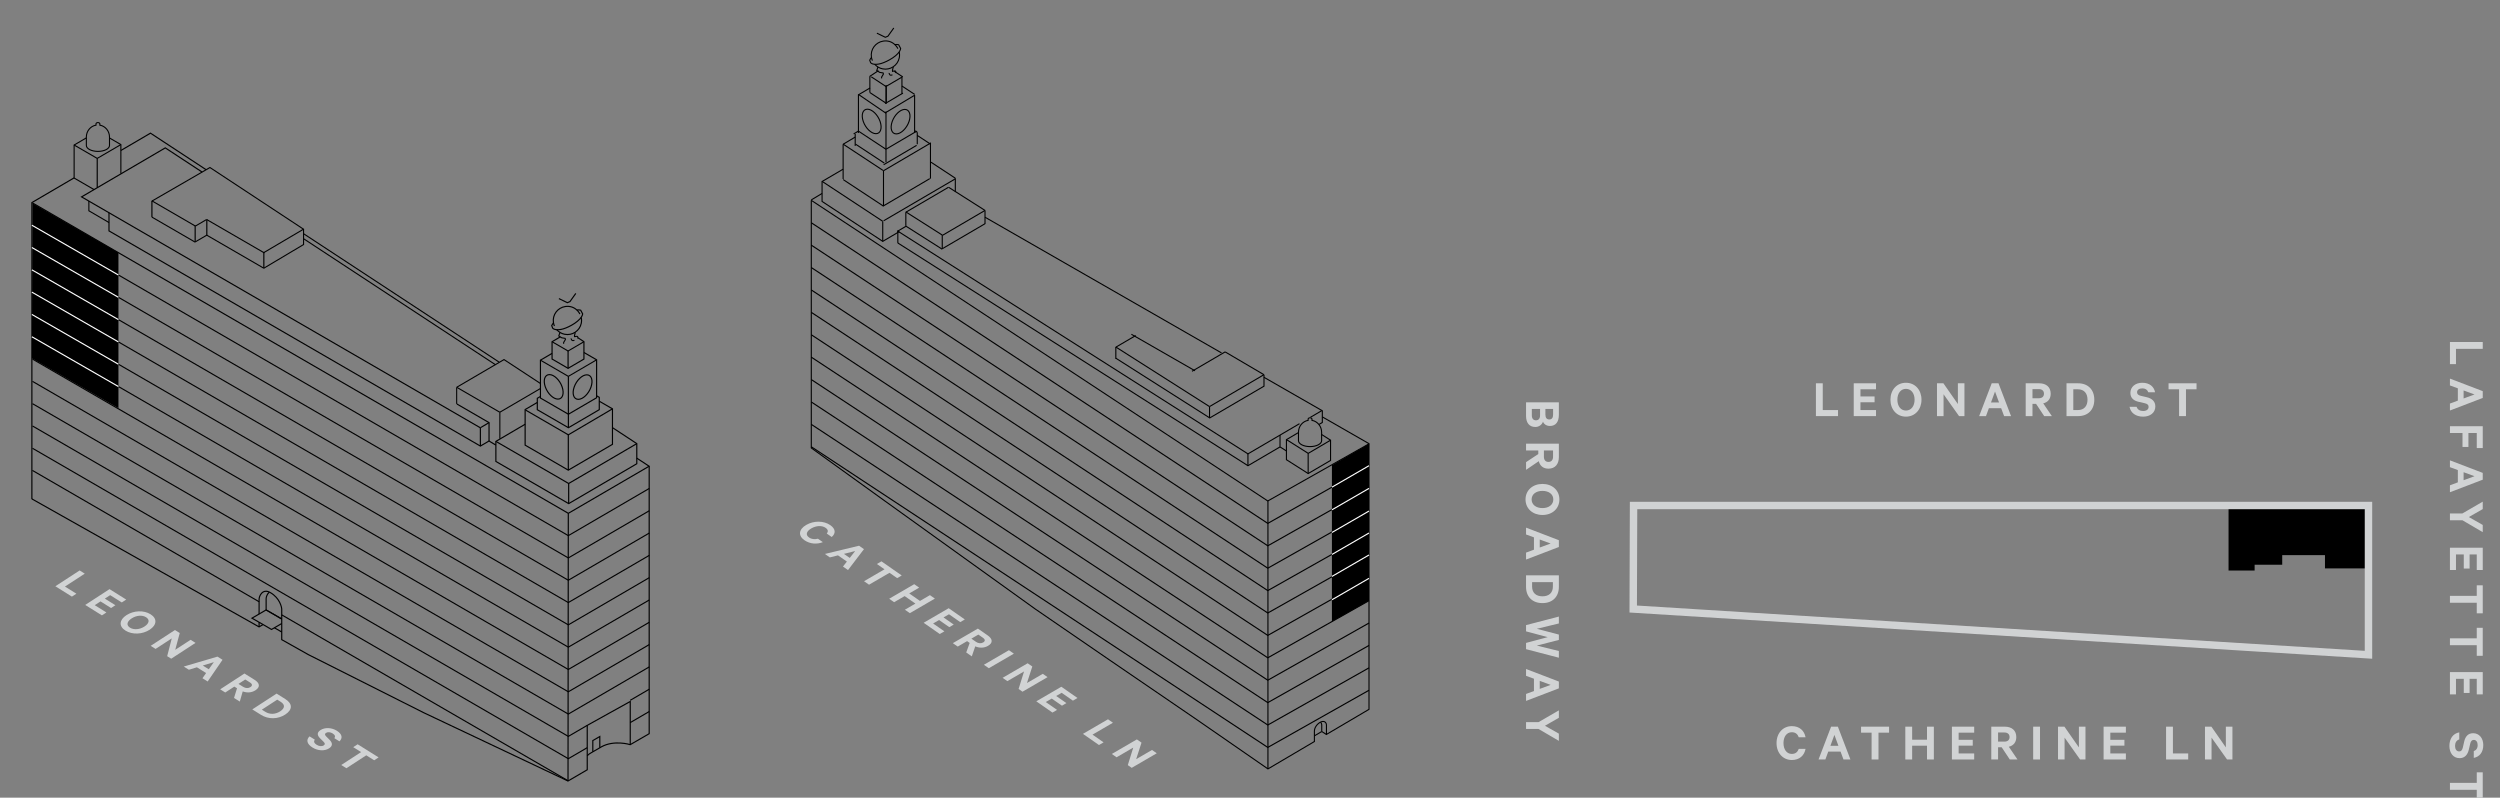 <?xml version="1.0" encoding="utf-8"?>
<!-- Generator: Adobe Illustrator 16.0.4, SVG Export Plug-In . SVG Version: 6.00 Build 0)  -->
<!DOCTYPE svg PUBLIC "-//W3C//DTD SVG 1.1//EN" "http://www.w3.org/Graphics/SVG/1.1/DTD/svg11.dtd">
<svg version="1.1" id="Layer_1" xmlns="http://www.w3.org/2000/svg" xmlns:xlink="http://www.w3.org/1999/xlink" x="0px" y="0px"
	 width="257px" height="82px" viewBox="0 0 257 82" enable-background="new 0 0 257 82" xml:space="preserve">
<rect x="0" y="0" width="257" height="82" fill="#808080" stroke="none"/>
<path fill="#D1D3D4" d="M157.834,43.894c-0.621,0-0.956-0.429-0.956-1.132v-1.4h3.373v1.291c0,0.703-0.313,1.137-0.918,1.137
	c-0.362,0-0.626-0.197-0.714-0.445C158.515,43.663,158.203,43.894,157.834,43.894z M157.472,42.038v0.664
	c0,0.33,0.164,0.506,0.423,0.506c0.264,0,0.423-0.176,0.423-0.506v-0.664H157.472z M158.867,42.608c0,0.336,0.132,0.512,0.401,0.512
	c0.269,0,0.39-0.176,0.39-0.512v-0.57h-0.791V42.608z"/>
<path fill="#D1D3D4" d="M158.136,46.305h-1.258v-0.697h3.373v1.39c0,0.708-0.379,1.181-1.071,1.181
	c-0.538,0-0.879-0.297-0.994-0.769l-1.308,0.89v-0.791l1.258-0.835V46.305z M158.713,46.305v0.648c0,0.352,0.187,0.533,0.467,0.533
	c0.285,0,0.473-0.182,0.473-0.533v-0.648H158.713z"/>
<path fill="#D1D3D4" d="M156.824,51.342c0-0.939,0.736-1.594,1.741-1.594c1.011,0,1.741,0.654,1.741,1.594s-0.73,1.598-1.741,1.598
	C157.56,52.94,156.824,52.282,156.824,51.342z M159.68,51.342c0-0.533-0.456-0.879-1.115-0.879s-1.115,0.346-1.115,0.879
	c0,0.538,0.456,0.89,1.115,0.89S159.68,51.88,159.68,51.342z"/>
<path fill="#D1D3D4" d="M160.251,56.231l-3.373,1.291v-0.713l0.812-0.303v-1.264l-0.812-0.297v-0.703l3.373,1.291V56.231z
	 M158.285,55.462v0.824l1.121-0.412L158.285,55.462z"/>
<path fill="#D1D3D4" d="M160.251,59.143v1.191c0,1.021-0.659,1.665-1.687,1.665s-1.687-0.644-1.687-1.665v-1.191H160.251z
	 M157.5,60.307c0,0.643,0.412,0.994,1.065,0.994c0.659,0,1.071-0.352,1.071-0.994V59.84H157.5V60.307z"/>
<path fill="#D1D3D4" d="M160.251,65.784l-2.269,0.583l2.269,0.555v0.692l-3.373-0.879v-0.643l2.225-0.594l-2.225-0.594v-0.643
	l3.373-0.879v0.709l-2.269,0.549l2.269,0.594V65.784z"/>
<path fill="#D1D3D4" d="M160.251,70.762l-3.373,1.291v-0.715l0.812-0.301v-1.264l-0.812-0.297v-0.703l3.373,1.291V70.762z
	 M158.285,69.993v0.824l1.121-0.412L158.285,69.993z"/>
<path fill="#D1D3D4" d="M160.251,75.42v0.742l-2.093-1.226h-1.28v-0.698h1.28l2.093-1.213v0.764l-1.429,0.818L160.251,75.42z"/>
<path fill="#D1D3D4" d="M255.226,35.158v0.703h-2.752v1.571h-0.621v-2.274H255.226z"/>
<path fill="#D1D3D4" d="M255.226,40.909l-3.373,1.291v-0.715l0.813-0.302v-1.264l-0.813-0.296V38.92l3.373,1.29V40.909z
	 M253.259,40.139v0.824l1.12-0.412L253.259,40.139z"/>
<path fill="#D1D3D4" d="M251.853,43.815h3.373v2.246h-0.615v-1.549h-0.857v1.434h-0.609v-1.434h-1.291V43.815z"/>
<path fill="#D1D3D4" d="M255.226,49.312l-3.373,1.291v-0.714l0.813-0.303v-1.264l-0.813-0.296v-0.703l3.373,1.291V49.312z
	 M253.259,48.543v0.824l1.12-0.412L253.259,48.543z"/>
<path fill="#D1D3D4" d="M255.226,53.965v0.741l-2.093-1.226h-1.28v-0.697h1.28l2.093-1.214v0.764l-1.429,0.818L255.226,53.965z"/>
<path fill="#D1D3D4" d="M255.226,58.596h-0.615v-1.6h-0.736v1.451h-0.599v-1.451h-0.802v1.6h-0.621v-2.291h3.373V58.596z"/>
<path fill="#D1D3D4" d="M255.226,60.171v2.879h-0.615v-1.088h-2.758v-0.708h2.758v-1.083H255.226z"/>
<path fill="#D1D3D4" d="M255.226,64.539v2.878h-0.615v-1.088h-2.758v-0.708h2.758v-1.082H255.226z"/>
<path fill="#D1D3D4" d="M255.226,71.383h-0.615v-1.6h-0.736v1.451h-0.599v-1.451h-0.802v1.6h-0.621v-2.291h3.373V71.383z"/>
<path fill="#D1D3D4" d="M252.814,76.01c-0.296,0.094-0.434,0.341-0.434,0.67c0,0.341,0.153,0.566,0.423,0.566
	c0.203,0,0.313-0.121,0.379-0.412l0.138-0.604c0.109-0.483,0.368-0.856,0.923-0.856c0.609,0,1.038,0.505,1.038,1.214
	c0,0.769-0.406,1.214-0.978,1.323v-0.697c0.225-0.077,0.4-0.27,0.4-0.621c0-0.318-0.153-0.532-0.396-0.532
	c-0.192,0-0.308,0.126-0.368,0.379l-0.143,0.615c-0.126,0.55-0.439,0.884-0.95,0.884c-0.653,0-1.049-0.538-1.049-1.252
	c0-0.752,0.373-1.285,1.016-1.4V76.01z"/>
<path fill="#D1D3D4" d="M255.226,79.399v2.879h-0.615V81.19h-2.758v-0.709h2.758v-1.082H255.226z"/>
<path fill="#D1D3D4" d="M186.676,39.403h0.703v2.752h1.571v0.621h-2.274V39.403z"/>
<path fill="#D1D3D4" d="M192.855,39.403v0.615h-1.599v0.736h1.45v0.599h-1.45v0.802h1.599v0.621h-2.291v-3.373H192.855z"/>
<path fill="#D1D3D4" d="M195.93,42.831c-0.939,0-1.593-0.736-1.593-1.741c0-1.011,0.654-1.741,1.593-1.741s1.599,0.73,1.599,1.741
	C197.529,42.094,196.87,42.831,195.93,42.831z M195.93,39.974c-0.533,0-0.879,0.456-0.879,1.115s0.346,1.115,0.879,1.115
	c0.538,0,0.89-0.456,0.89-1.115S196.468,39.974,195.93,39.974z"/>
<path fill="#D1D3D4" d="M201.945,42.776h-0.555l-1.593-2.247v2.247h-0.675v-3.373h0.659l1.489,2.132v-2.132h0.675V42.776z"/>
<path fill="#D1D3D4" d="M205.445,39.403l1.291,3.373h-0.714l-0.302-0.812h-1.264l-0.296,0.812h-0.703l1.291-3.373H205.445z
	 M204.676,41.37h0.824l-0.412-1.121L204.676,41.37z"/>
<path fill="#D1D3D4" d="M208.939,41.518v1.258h-0.698v-3.373h1.39c0.708,0,1.181,0.379,1.181,1.071c0,0.538-0.297,0.879-0.769,0.994
	l0.89,1.308h-0.791l-0.835-1.258H208.939z M208.939,40.941h0.648c0.352,0,0.533-0.187,0.533-0.467c0-0.285-0.181-0.473-0.533-0.473
	h-0.648V40.941z"/>
<path fill="#D1D3D4" d="M212.438,39.403h1.192c1.021,0,1.665,0.659,1.665,1.687s-0.643,1.687-1.665,1.687h-1.192V39.403z
	 M213.602,42.155c0.643,0,0.994-0.412,0.994-1.065c0-0.659-0.352-1.071-0.994-1.071h-0.467v2.137H213.602z"/>
<path fill="#D1D3D4" d="M219.642,41.815c0.093,0.296,0.341,0.434,0.67,0.434c0.34,0,0.565-0.154,0.565-0.423
	c0-0.203-0.121-0.313-0.412-0.379l-0.604-0.138c-0.483-0.109-0.857-0.368-0.857-0.923c0-0.609,0.505-1.038,1.214-1.038
	c0.77,0,1.214,0.406,1.324,0.978h-0.698c-0.077-0.225-0.269-0.4-0.621-0.4c-0.319,0-0.533,0.153-0.533,0.396
	c0,0.191,0.126,0.308,0.379,0.367l0.615,0.144c0.549,0.126,0.884,0.439,0.884,0.95c0,0.653-0.538,1.049-1.252,1.049
	c-0.752,0-1.286-0.373-1.401-1.016H219.642z"/>
<path fill="#D1D3D4" d="M222.926,39.403h2.878v0.615h-1.087v2.758h-0.708v-2.758h-1.082V39.403z"/>
<path fill="#D1D3D4" d="M184.199,74.647c0.796,0,1.285,0.467,1.412,1.143h-0.698c-0.115-0.308-0.324-0.517-0.714-0.517
	c-0.539,0-0.857,0.473-0.857,1.115c0,0.638,0.318,1.115,0.857,1.115c0.39,0,0.599-0.209,0.714-0.521h0.698
	c-0.126,0.681-0.615,1.147-1.412,1.147c-0.901,0-1.571-0.708-1.571-1.741C182.628,75.356,183.298,74.647,184.199,74.647z"/>
<path fill="#D1D3D4" d="M188.934,74.702l1.291,3.373h-0.714l-0.302-0.812h-1.264l-0.296,0.812h-0.703l1.291-3.373H188.934z
	 M188.165,76.668h0.824l-0.412-1.121L188.165,76.668z"/>
<path fill="#D1D3D4" d="M191.318,74.702h2.879v0.615h-1.088v2.758H192.4v-2.758h-1.083V74.702z"/>
<path fill="#D1D3D4" d="M198.799,74.702v3.373h-0.703v-1.417h-1.527v1.417h-0.703v-3.373h0.703v1.341h1.527v-1.341H198.799z"/>
<path fill="#D1D3D4" d="M202.947,74.702v0.615h-1.599v0.736h1.45v0.599h-1.45v0.802h1.599v0.621h-2.291v-3.373H202.947z"/>
<path fill="#D1D3D4" d="M205.402,76.817v1.258h-0.697v-3.373h1.39c0.708,0,1.181,0.379,1.181,1.071c0,0.538-0.297,0.879-0.769,0.994
	l0.89,1.308h-0.791l-0.835-1.258H205.402z M205.402,76.24h0.648c0.352,0,0.533-0.187,0.533-0.467c0-0.285-0.181-0.473-0.533-0.473
	h-0.648V76.24z"/>
<path fill="#D1D3D4" d="M209.714,78.075h-0.703v-3.373h0.703V78.075z"/>
<path fill="#D1D3D4" d="M214.387,78.075h-0.555l-1.593-2.247v2.247h-0.675v-3.373h0.659l1.489,2.132v-2.132h0.675V78.075z"/>
<path fill="#D1D3D4" d="M218.54,74.702v0.615h-1.599v0.736h1.45v0.599h-1.45v0.802h1.599v0.621h-2.291v-3.373H218.54z"/>
<path fill="#D1D3D4" d="M222.673,74.702h0.703v2.752h1.571v0.621h-2.274V74.702z"/>
<path fill="#D1D3D4" d="M229.495,78.075h-0.555l-1.593-2.247v2.247h-0.676v-3.373h0.659l1.488,2.132v-2.132h0.676V78.075z"/>
<polyline points="229.095,51.86 229.095,51.964 229.095,58.651 231.776,58.651 231.776,58.058 234.612,58.058 234.612,57.069 
	239.007,57.069 239.007,58.432 243.479,58.431 243.479,51.964 "/>
<g>
	<defs>
		<rect id="SVGID_1_" x="166.95" y="50.791" width="78.41" height="17.694"/>
	</defs>
	<clipPath id="SVGID_2_">
		<use xlink:href="#SVGID_1_"  overflow="visible"/>
	</clipPath>
	<polygon clip-path="url(#SVGID_2_)" fill="none" stroke="#D0D2D3" stroke-width="0.764" stroke-miterlimit="10" points="
		243.479,51.964 243.479,67.311 167.895,62.608 167.93,51.964 	"/>
</g>
<path fill="#D1D3D4" d="M8.187,58.642l0.527,0.329l-2.037,1.326l1.176,0.735l-0.46,0.3L5.69,60.267L8.187,58.642z"/>
<path fill="#D1D3D4" d="M12.974,61.635l-0.455,0.297l-1.197-0.75l-0.545,0.355l1.086,0.68l-0.443,0.288l-1.086-0.68L9.74,62.211
	l1.197,0.75l-0.46,0.299l-1.716-1.072l2.497-1.626L12.974,61.635z"/>
<path fill="#D1D3D4" d="M12.899,64.826c-0.704-0.44-0.648-1.101,0.096-1.585c0.748-0.487,1.778-0.533,2.482-0.094
	c0.703,0.441,0.656,1.102-0.092,1.589C14.641,65.22,13.602,65.266,12.899,64.826z M15.013,63.45
	c-0.399-0.25-0.995-0.192-1.483,0.125c-0.488,0.318-0.567,0.699-0.167,0.949c0.403,0.252,1.003,0.197,1.492-0.12
	S15.417,63.702,15.013,63.45z"/>
<path fill="#D1D3D4" d="M17.601,67.715l-0.415-0.26l0.471-1.829l-1.664,1.083l-0.506-0.316l2.497-1.626l0.493,0.309L18.015,66.8
	l1.578-1.027l0.506,0.316L17.601,67.715z"/>
<path fill="#D1D3D4" d="M22.876,67.827l-1.53,2.23l-0.535-0.335l0.377-0.533l-0.946-0.592l-0.824,0.253l-0.527-0.329l3.464-1.021
	L22.876,67.827z M20.846,68.415l0.616,0.386l0.521-0.733L20.846,68.415z"/>
<path fill="#D1D3D4" d="M24.088,70.583l-0.932,0.606l-0.522-0.327l2.497-1.625l1.041,0.651c0.531,0.332,0.605,0.736,0.093,1.069
	c-0.399,0.26-0.874,0.284-1.313,0.119l-0.301,1.047l-0.593-0.371l0.307-0.997L24.088,70.583z M24.515,70.305l0.486,0.304
	c0.264,0.165,0.537,0.159,0.745,0.024c0.211-0.138,0.215-0.312-0.049-0.477l-0.486-0.305L24.515,70.305z"/>
<path fill="#D1D3D4" d="M28.433,71.301l0.893,0.559c0.766,0.479,0.759,1.098-0.001,1.592c-0.761,0.495-1.73,0.512-2.496,0.033
	l-0.893-0.559L28.433,71.301z M27.269,73.172c0.48,0.302,1.049,0.268,1.533-0.047c0.488-0.318,0.529-0.681,0.049-0.982L28.5,71.924
	l-1.582,1.029L27.269,73.172z"/>
<path fill="#D1D3D4" d="M32.366,76.04c-0.149,0.187-0.065,0.367,0.182,0.522c0.255,0.159,0.537,0.19,0.736,0.062
	c0.15-0.099,0.142-0.207-0.027-0.375l-0.351-0.35c-0.28-0.279-0.37-0.579,0.042-0.846c0.451-0.295,1.147-0.264,1.678,0.067
	c0.576,0.36,0.608,0.765,0.269,1.092l-0.522-0.327c0.108-0.145,0.095-0.319-0.169-0.483c-0.238-0.149-0.513-0.177-0.691-0.06
	c-0.143,0.093-0.134,0.207,0.011,0.355l0.355,0.356c0.317,0.317,0.336,0.626-0.042,0.872c-0.484,0.314-1.18,0.254-1.715-0.081
	c-0.562-0.353-0.686-0.782-0.297-1.146L32.366,76.04z"/>
<path fill="#D1D3D4" d="M36.765,76.511l2.156,1.349l-0.455,0.297l-0.814-0.51l-2.042,1.328l-0.531-0.332l2.042-1.328l-0.811-0.507
	L36.765,76.511z"/>
<line fill="none" stroke="#000000" stroke-width="0.119" stroke-miterlimit="10" x1="58.421" y1="48.326" x2="58.421" y2="44.7"/>
<line fill="none" stroke="#000000" stroke-width="0.119" stroke-miterlimit="10" x1="9.994" y1="19.284" x2="9.994" y2="16.284"/>
<line fill="none" stroke="#000000" stroke-width="0.119" stroke-miterlimit="10" x1="20.062" y1="23.178" x2="20.062" y2="24.85"/>
<line fill="none" stroke="#000000" stroke-width="0.119" stroke-miterlimit="10" x1="15.617" y1="20.649" x2="15.617" y2="22.321"/>
<line fill="none" stroke="#000000" stroke-width="0.119" stroke-miterlimit="10" x1="21.261" y1="22.521" x2="21.261" y2="24.193"/>
<line fill="none" stroke="#000000" stroke-width="0.112" stroke-miterlimit="10" x1="21.269" y1="24.167" x2="20.048" y2="24.881"/>
<line fill="none" stroke="#000000" stroke-width="0.112" stroke-miterlimit="10" x1="21.208" y1="22.583" x2="20.078" y2="23.245"/>
<line fill="none" stroke="#000000" stroke-width="0.112" stroke-miterlimit="10" x1="51.821" y1="36.96" x2="46.944" y2="39.814"/>
<line fill="none" stroke="#000000" stroke-width="0.112" stroke-miterlimit="10" x1="55.558" y1="39.936" x2="51.378" y2="42.381"/>
<line fill="none" stroke="#000000" stroke-width="0.119" stroke-miterlimit="10" x1="27.123" y1="25.899" x2="27.123" y2="27.571"/>
<line fill="none" stroke="#000000" stroke-width="0.112" stroke-miterlimit="10" x1="31.205" y1="24.538" x2="50.934" y2="37.495"/>
<line fill="none" stroke="#000000" stroke-width="0.112" stroke-miterlimit="10" x1="51.797" y1="36.955" x2="55.557" y2="39.424"/>
<line fill="none" stroke="#000000" stroke-width="0.112" stroke-miterlimit="10" x1="31.205" y1="24.024" x2="51.316" y2="37.231"/>
<line fill="none" stroke="#000000" stroke-width="0.112" stroke-miterlimit="10" x1="7.62" y1="18.303" x2="9.667" y2="19.489"/>
<line fill="none" stroke="#000000" stroke-width="0.112" stroke-miterlimit="10" x1="15.617" y1="20.649" x2="20.062" y2="23.227"/>
<line fill="none" stroke="#000000" stroke-width="0.112" stroke-miterlimit="10" x1="21.274" y1="22.583" x2="27.182" y2="26.004"/>
<line fill="none" stroke="#000000" stroke-width="0.112" stroke-miterlimit="10" x1="21.242" y1="24.168" x2="27.123" y2="27.575"/>
<line fill="none" stroke="#000000" stroke-width="0.112" stroke-miterlimit="10" x1="46.965" y1="39.822" x2="51.386" y2="42.383"/>
<line fill="none" stroke="#000000" stroke-width="0.119" stroke-miterlimit="10" x1="58.398" y1="37.862" x2="58.398" y2="36.082"/>
<polyline fill="none" stroke="#000000" stroke-width="0.119" stroke-miterlimit="10" points="50.975,45.759 50.27,45.335 
	49.383,45.856 11.204,23.737 11.204,21.865 "/>
<polyline fill="none" stroke="#000000" stroke-width="0.119" stroke-miterlimit="10" points="20.776,17.688 16.99,15.202 
	8.386,20.239 49.382,43.979 "/>
<line fill="none" stroke="#000000" stroke-width="0.119" stroke-miterlimit="10" x1="49.382" y1="43.979" x2="49.382" y2="45.852"/>
<line fill="none" stroke="#000000" stroke-width="0.119" stroke-miterlimit="10" x1="50.273" y1="43.447" x2="49.382" y2="43.969"/>
<polyline fill="none" stroke="#000000" stroke-width="0.119" stroke-miterlimit="10" points="50.273,45.336 50.273,43.447 
	46.966,41.53 "/>
<line fill="none" stroke="#000000" stroke-width="0.119" stroke-miterlimit="10" x1="58.46" y1="51.764" x2="58.46" y2="49.705"/>
<polyline fill="none" stroke="#000000" stroke-width="0.119" stroke-miterlimit="10" points="62.961,43.961 65.462,45.604 
	65.462,47.672 58.459,51.771 50.976,47.435 50.976,45.374 53.984,43.612 "/>
<polyline fill="none" stroke="#000000" stroke-width="0.119" stroke-miterlimit="10" points="65.463,45.604 58.458,49.704 
	50.975,45.374 "/>
<polyline fill="none" stroke="#000000" stroke-width="0.112" stroke-miterlimit="10" points="9.136,20.661 9.136,21.67 
	11.204,22.879 "/>
<line fill="none" stroke="#000000" stroke-width="0.112" stroke-miterlimit="10" x1="15.617" y1="22.319" x2="20.062" y2="24.893"/>
<line fill="none" stroke="#000000" stroke-width="0.109" stroke-miterlimit="10" x1="46.946" y1="41.522" x2="46.946" y2="39.821"/>
<line fill="none" stroke="#000000" stroke-width="0.109" stroke-miterlimit="10" x1="51.385" y1="45.101" x2="51.385" y2="42.387"/>
<polyline fill="none" stroke="#000000" stroke-width="0.112" stroke-miterlimit="10" points="61.331,36.989 58.425,38.69 
	55.558,37.026 "/>
<polyline fill="none" stroke="#000000" stroke-width="0.119" stroke-miterlimit="10" points="61.331,40.686 61.605,40.845 
	61.605,42.114 58.432,43.969 55.234,42.118 55.234,40.946 55.558,40.755 "/>
<line fill="none" stroke="#000000" stroke-width="0.119" stroke-miterlimit="10" x1="58.428" y1="43.965" x2="58.428" y2="38.69"/>
<polyline fill="none" stroke="#000000" stroke-width="0.119" stroke-miterlimit="10" points="61.605,41.243 62.961,42.029 
	62.961,45.678 58.42,48.332 53.983,45.76 53.983,42.102 55.234,41.371 "/>
<polyline fill="none" stroke="#000000" stroke-width="0.119" stroke-miterlimit="10" points="62.961,42.029 58.421,44.7 
	54.019,42.149 "/>
<polyline fill="none" stroke="#000000" stroke-width="0.119" stroke-miterlimit="10" points="7.62,18.283 3.277,20.825 
	3.277,51.303 "/>
<polyline fill="none" stroke="#000000" stroke-width="0.119" stroke-miterlimit="10" points="12.426,15.469 15.468,13.689 
	21.192,17.448 "/>
<line fill="none" stroke="#000000" stroke-width="0.119" stroke-miterlimit="10" x1="58.421" y1="52.771" x2="58.392" y2="80.286"/>
<line fill="none" stroke="#000000" stroke-width="0.117" stroke-miterlimit="10" x1="58.407" y1="80.268" x2="28.963" y2="63.209"/>
<polyline fill="none" stroke="#000000" stroke-width="0.117" stroke-miterlimit="10" points="66.747,52.504 58.422,57.356 
	3.338,25.445 "/>
<polyline fill="none" stroke="#000000" stroke-width="0.117" stroke-miterlimit="10" points="66.747,54.796 58.422,59.649 
	3.338,27.739 "/>
<polyline fill="none" stroke="#000000" stroke-width="0.117" stroke-miterlimit="10" points="66.747,57.09 58.422,61.943 
	3.338,30.031 "/>
<polyline fill="none" stroke="#000000" stroke-width="0.117" stroke-miterlimit="10" points="66.747,59.383 58.422,64.235 
	3.338,32.324 "/>
<polyline fill="none" stroke="#000000" stroke-width="0.117" stroke-miterlimit="10" points="66.747,61.676 58.422,66.528 
	3.338,34.618 "/>
<polyline fill="none" stroke="#000000" stroke-width="0.117" stroke-miterlimit="10" points="66.747,63.969 58.422,68.822 
	3.338,36.911 "/>
<polyline fill="none" stroke="#000000" stroke-width="0.117" stroke-miterlimit="10" points="66.747,66.262 58.422,71.116 
	3.338,39.204 "/>
<polyline fill="none" stroke="#000000" stroke-width="0.117" stroke-miterlimit="10" points="66.747,68.555 58.422,73.407 
	3.338,41.497 "/>
<line fill="none" stroke="#000000" stroke-width="0.117" stroke-miterlimit="10" x1="66.747" y1="70.848" x2="64.788" y2="71.991"/>
<polyline fill="none" stroke="#000000" stroke-width="0.117" stroke-miterlimit="10" points="60.367,74.567 58.422,75.701 
	3.339,43.79 "/>
<line fill="none" stroke="#000000" stroke-width="0.117" stroke-miterlimit="10" x1="64.788" y1="74.283" x2="66.747" y2="73.141"/>
<polyline fill="none" stroke="#000000" stroke-width="0.117" stroke-miterlimit="10" points="60.367,76.86 58.422,77.994 
	3.339,46.083 "/>
<polyline fill="none" stroke="#000000" stroke-width="0.117" stroke-miterlimit="10" points="66.747,50.21 58.422,55.063 
	3.338,23.151 "/>
<line fill="none" stroke="#000000" stroke-width="0.117" stroke-miterlimit="10" x1="26.637" y1="61.862" x2="3.329" y2="48.358"/>
<polyline fill="none" stroke="#000000" stroke-width="0.112" stroke-miterlimit="10" points="8.877,14.174 7.62,14.909 7.62,18.303 
	"/>
<polyline fill="none" stroke="#000000" stroke-width="0.112" stroke-miterlimit="10" points="11.256,14.184 12.425,14.862 
	12.425,17.844 "/>
<polyline fill="none" stroke="#000000" stroke-width="0.112" stroke-miterlimit="10" points="7.62,14.909 9.994,16.284 
	12.425,14.862 "/>
<polyline fill="none" stroke="#000000" stroke-width="0.119" stroke-miterlimit="10" points="59.407,34.718 60.028,35.126 
	60.028,36.911 58.398,37.864 56.752,36.909 56.752,35.127 57.6,34.63 "/>
<polyline fill="none" stroke="#000000" stroke-width="0.112" stroke-miterlimit="10" points="60.03,35.127 58.397,36.083 
	56.75,35.127 "/>
<g>
	<defs>
		<rect id="SVGID_3_" x="1.905" y="4.311" width="69.784" height="77.68"/>
	</defs>
	<clipPath id="SVGID_4_">
		<use xlink:href="#SVGID_3_"  overflow="visible"/>
	</clipPath>
	<path clip-path="url(#SVGID_4_)" fill="none" stroke="#000000" stroke-width="0.119" stroke-miterlimit="10" d="M56.881,33.208
		c-0.035,0.07-0.156,0.203-0.168,0.257l0.1,0.265c0.1,0.133,0.466,0.256,1.077,0.082c0.611-0.172,1.891-0.852,2.009-1.539
		l-0.206-0.385c0,0-0.189-0.061-0.398-0.008"/>
</g>
<polyline fill="none" stroke="#000000" stroke-width="0.119" stroke-miterlimit="10" points="57.455,30.695 58.324,31.116 
	58.591,31.004 59.192,30.161 "/>
<g>
	<defs>
		<rect id="SVGID_5_" x="1.905" y="4.311" width="69.784" height="77.68"/>
	</defs>
	<clipPath id="SVGID_6_">
		<use xlink:href="#SVGID_5_"  overflow="visible"/>
	</clipPath>
	<path clip-path="url(#SVGID_6_)" fill="none" stroke="#000000" stroke-width="0.119" stroke-miterlimit="10" d="M59.748,32.62
		c0.044,0.195,0.049,0.404,0.006,0.613c-0.16,0.783-0.927,1.291-1.711,1.129c-0.304-0.061-0.566-0.215-0.764-0.424l-0.06-0.046"/>
	<path clip-path="url(#SVGID_6_)" fill="none" stroke="#000000" stroke-width="0.119" stroke-miterlimit="10" d="M56.994,33.518
		c-0.048-0.112-0.082-0.23-0.101-0.356c-0.121-0.792,0.424-1.531,1.216-1.651c0.487-0.074,0.929,0.075,1.27,0.435
		c0.171,0.192,0.233,0.344,0.233,0.344"/>
	<path clip-path="url(#SVGID_6_)" fill="none" stroke="#000000" stroke-width="0.119" stroke-miterlimit="10" d="M57.784,39.766
		c0.243,0.695,0.052,1.26-0.425,1.262c-0.477,0.001-1.06-0.562-1.303-1.257c-0.243-0.696-0.052-1.261,0.425-1.263
		C56.958,38.508,57.541,39.07,57.784,39.766z"/>
	<path clip-path="url(#SVGID_6_)" fill="none" stroke="#000000" stroke-width="0.119" stroke-miterlimit="10" d="M59.025,39.79
		c-0.243,0.695-0.052,1.26,0.425,1.262c0.477,0.001,1.06-0.562,1.303-1.258c0.242-0.695,0.052-1.26-0.425-1.262
		S59.268,39.093,59.025,39.79z"/>
	
		<path clip-path="url(#SVGID_6_)" fill="none" stroke="#000000" stroke-width="0.112" stroke-linejoin="bevel" stroke-miterlimit="10" d="
		M59.403,34.797c0,0,0.004-0.125-0.008-0.155c-0.012-0.031-0.03-0.058-0.079-0.07c-0.049-0.013-0.255,0.048-0.255,0.048
		s-0.002-0.035-0.002-0.082v-0.035l0.077-0.332"/>
	<path clip-path="url(#SVGID_6_)" fill="none" stroke="#000000" stroke-width="0.112" stroke-miterlimit="10" d="M58.716,34.784
		c-0.016,0.061,0.046,0.125,0.058,0.166c0.019,0.062,0.158,0.104,0.28,0.016"/>
</g>
<polyline fill="none" stroke="#000000" stroke-width="0.112" stroke-miterlimit="10" points="57.941,35.343 57.941,35.209 
	58.128,34.895 58.096,34.784 57.749,34.726 57.44,34.536 57.566,34.172 "/>
<polyline fill="none" stroke="#000000" stroke-width="0.119" stroke-miterlimit="10" points="56.752,36.327 55.557,37.026 
	55.557,40.918 58.431,42.583 61.331,40.888 61.331,36.989 60.033,36.237 "/>
<g>
	<defs>
		<rect id="SVGID_7_" x="1.905" y="4.311" width="69.784" height="77.68"/>
	</defs>
	<clipPath id="SVGID_8_">
		<use xlink:href="#SVGID_7_"  overflow="visible"/>
	</clipPath>
	<path clip-path="url(#SVGID_8_)" fill="none" stroke="#000000" stroke-width="0.112" stroke-miterlimit="10" d="M9.869,12.864
		c-0.563,0.098-0.992,0.608-0.992,1.224v0.864c0,0.337,0.533,0.611,1.19,0.611c0.657,0,1.19-0.274,1.19-0.611v-0.864
		c0-0.615-0.43-1.125-0.992-1.224v-0.131c0-0.062-0.076-0.133-0.199-0.133c-0.121,0-0.197,0.071-0.197,0.133V12.864z"/>
</g>
<polyline fill="none" stroke="#000000" stroke-width="0.119" stroke-miterlimit="10" points="66.747,47.917 58.422,52.77 
	3.338,20.86 "/>
<polyline fill="none" stroke="#000000" stroke-width="0.119" stroke-miterlimit="10" points="28.962,63.631 27.354,62.701 
	25.904,63.547 27.912,64.708 28.962,64.096 "/>
<line fill="none" stroke="#000000" stroke-width="0.119" stroke-miterlimit="10" x1="28.962" y1="63.631" x2="27.354" y2="62.701"/>
<line fill="none" stroke="#000000" stroke-width="0.119" stroke-miterlimit="10" x1="28.963" y1="64.972" x2="28.208" y2="64.536"/>
<g>
	<defs>
		<rect id="SVGID_9_" x="1.905" y="4.311" width="69.784" height="77.68"/>
	</defs>
	<clipPath id="SVGID_10_">
		<use xlink:href="#SVGID_9_"  overflow="visible"/>
	</clipPath>
	<path clip-path="url(#SVGID_10_)" fill="none" stroke="#000000" stroke-width="0.119" stroke-miterlimit="10" d="M27.681,60.875
		c-0.219,0.187-0.323,0.502-0.323,0.664v1.187"/>
</g>
<polyline fill="none" stroke="#000000" stroke-width="0.119" stroke-miterlimit="10" points="27.042,64.205 26.632,64.444 
	3.277,51.287 "/>
<line fill="none" stroke="#000000" stroke-width="0.119" stroke-miterlimit="10" x1="26.635" y1="64.443" x2="26.635" y2="63.97"/>
<g>
	<defs>
		<rect id="SVGID_11_" x="1.905" y="4.311" width="69.784" height="77.68"/>
	</defs>
	<clipPath id="SVGID_12_">
		<use xlink:href="#SVGID_11_"  overflow="visible"/>
	</clipPath>
	<path clip-path="url(#SVGID_12_)" fill="none" stroke="#000000" stroke-width="0.119" stroke-miterlimit="10" d="M64.788,76.55
		v-4.438l-4.421,2.455v4.567l-1.977,1.153l-14.818-7.014L31.686,67.29l-2.724-1.533v-3.119c0-0.202-0.189-1.15-1.163-1.714
		c-0.821-0.478-1.164,0.373-1.164,0.673v1.525"/>
</g>
<polyline fill="none" stroke="#000000" stroke-width="0.119" stroke-miterlimit="10" points="61.66,76.867 61.66,75.713 
	60.941,76.131 60.941,77.284 "/>
<g>
	<defs>
		<rect id="SVGID_13_" x="1.905" y="4.311" width="69.784" height="77.68"/>
	</defs>
	<clipPath id="SVGID_14_">
		<use xlink:href="#SVGID_13_"  overflow="visible"/>
	</clipPath>
	<path clip-path="url(#SVGID_14_)" fill="none" stroke="#000000" stroke-width="0.119" stroke-miterlimit="10" d="M65.463,47.098
		l1.273,0.836v27.488l-1.948,1.128c-0.067-0.025-1.669-0.493-2.957,0.22l-1.017,0.59c-0.198,0.102-0.34,0.213-0.447,0.33"/>
</g>
<polyline fill="none" stroke="#000000" stroke-width="0.112" stroke-miterlimit="10" points="27.123,27.571 31.206,25.139 
	31.206,23.565 21.583,17.221 15.619,20.67 "/>
<line fill="none" stroke="#000000" stroke-width="0.112" stroke-miterlimit="10" x1="31.205" y1="23.557" x2="27.133" y2="25.958"/>
<g>
	<defs>
		<rect id="SVGID_15_" x="1.905" y="4.311" width="69.784" height="77.68"/>
	</defs>
	<clipPath id="SVGID_16_">
		<use xlink:href="#SVGID_15_"  overflow="visible"/>
	</clipPath>
	<path clip-path="url(#SVGID_16_)" fill="none" stroke="#000000" stroke-width="0.112" stroke-miterlimit="10" d="M164.52,12.481
		c0.243,0.696,0.052,1.262-0.425,1.262c-0.477,0.002-1.06-0.562-1.303-1.256c-0.242-0.697-0.051-1.261,0.425-1.263
		C163.694,11.223,164.277,11.786,164.52,12.481z"/>
	<path clip-path="url(#SVGID_16_)" fill="none" stroke="#000000" stroke-width="0.112" stroke-miterlimit="10" d="M165.762,12.504
		c-0.243,0.696-0.051,1.26,0.425,1.262c0.477,0.002,1.06-0.562,1.303-1.256c0.242-0.697,0.052-1.262-0.425-1.263
		S166.004,11.809,165.762,12.504z"/>
	<path clip-path="url(#SVGID_16_)" fill="none" stroke="#000000" stroke-width="0.112" stroke-miterlimit="10" d="M163.618,5.923
		c-0.036,0.07-0.156,0.203-0.168,0.257l0.1,0.265c0.1,0.133,0.466,0.256,1.077,0.083c0.611-0.174,1.891-0.852,2.009-1.54
		l-0.206-0.386c0,0-0.189-0.06-0.398-0.007"/>
	<path clip-path="url(#SVGID_16_)" fill="none" stroke="#000000" stroke-width="0.112" stroke-miterlimit="10" d="M166.484,5.336
		c0.044,0.195,0.048,0.403,0.006,0.612c-0.16,0.784-0.927,1.291-1.711,1.13c-0.304-0.061-0.566-0.215-0.765-0.424l-0.059-0.046"/>
	<path clip-path="url(#SVGID_16_)" fill="none" stroke="#000000" stroke-width="0.112" stroke-miterlimit="10" d="M163.73,6.233
		c-0.048-0.111-0.082-0.23-0.101-0.356c-0.121-0.791,0.424-1.531,1.216-1.652c0.487-0.074,0.929,0.076,1.27,0.435
		c0.171,0.193,0.233,0.344,0.233,0.344"/>
	<path clip-path="url(#SVGID_16_)" fill="none" stroke="#000000" stroke-width="0.112" stroke-miterlimit="10" d="M166.14,7.514
		c0,0,0.005-0.126-0.008-0.156c-0.011-0.031-0.03-0.058-0.078-0.07c-0.05-0.013-0.255,0.046-0.255,0.046s-0.003-0.034-0.003-0.08
		V7.217l0.077-0.331"/>
	<path clip-path="url(#SVGID_16_)" fill="none" stroke="#000000" stroke-width="0.112" stroke-miterlimit="10" d="M165.453,7.499
		c-0.016,0.061,0.046,0.125,0.058,0.168c0.019,0.061,0.158,0.103,0.28,0.015"/>
	<path clip-path="url(#SVGID_16_)" fill="#D1D3D4" d="M159.397,53.981c0.578,0.402,0.575,0.856,0.151,1.221l-0.506-0.353
		c0.152-0.194,0.16-0.393-0.123-0.59c-0.39-0.272-0.982-0.224-1.473,0.062c-0.486,0.283-0.62,0.655-0.23,0.928
		c0.283,0.197,0.594,0.21,0.916,0.129l0.506,0.353c-0.612,0.238-1.322,0.199-1.9-0.203c-0.652-0.455-0.598-1.108,0.191-1.566
		C157.718,53.502,158.745,53.526,159.397,53.981z"/>
	<path clip-path="url(#SVGID_16_)" fill="#D1D3D4" d="M162.863,56.452l-1.64,2.15l-0.517-0.361l0.402-0.514l-0.916-0.639
		l-0.835,0.212l-0.51-0.355l3.511-0.847L162.863,56.452z M160.805,56.936l0.597,0.416l0.557-0.705L160.805,56.936z"/>
	<path clip-path="url(#SVGID_16_)" fill="#D1D3D4" d="M164.66,57.704l2.086,1.455l-0.47,0.272l-0.788-0.549l-2.105,1.225
		l-0.514-0.358l2.105-1.225l-0.784-0.547L164.66,57.704z"/>
	<path clip-path="url(#SVGID_16_)" fill="#D1D3D4" d="M170.158,61.538l-2.575,1.498l-0.51-0.355l1.082-0.63l-1.106-0.771
		l-1.082,0.63l-0.509-0.355l2.575-1.498l0.509,0.355l-1.023,0.596l1.106,0.771l1.023-0.595L170.158,61.538z"/>
	<path clip-path="url(#SVGID_16_)" fill="#D1D3D4" d="M173.24,63.686l-0.47,0.272l-1.158-0.808l-0.562,0.327l1.051,0.733
		l-0.457,0.266l-1.051-0.733l-0.612,0.356l1.158,0.808l-0.474,0.276l-1.66-1.158l2.575-1.498L173.24,63.686z"/>
	<path clip-path="url(#SVGID_16_)" fill="#D1D3D4" d="M173.477,65.917l-0.96,0.559l-0.505-0.353l2.575-1.498l1.007,0.702
		c0.514,0.357,0.567,0.765,0.039,1.072c-0.411,0.239-0.887,0.24-1.317,0.053l-0.354,1.031l-0.573-0.4l0.356-0.98L173.477,65.917z
		 M173.917,65.661l0.471,0.327c0.255,0.178,0.527,0.186,0.741,0.062c0.218-0.127,0.231-0.301-0.024-0.479l-0.471-0.328
		L173.917,65.661z"/>
	<path clip-path="url(#SVGID_16_)" fill="#D1D3D4" d="M175.715,68.705l-0.51-0.355l2.575-1.498l0.51,0.355L175.715,68.705z"/>
	<path clip-path="url(#SVGID_16_)" fill="#D1D3D4" d="M179.181,71.121l-0.402-0.28l0.561-1.803l-1.715,0.998l-0.489-0.342
		l2.575-1.498l0.478,0.333l-0.548,1.699l1.627-0.946l0.489,0.341L179.181,71.121z"/>
	<path clip-path="url(#SVGID_16_)" fill="#D1D3D4" d="M184.837,71.771l-0.47,0.273l-1.158-0.808l-0.562,0.326l1.052,0.733
		l-0.457,0.266l-1.052-0.732l-0.612,0.356l1.158,0.807l-0.474,0.276l-1.659-1.157l2.575-1.498L184.837,71.771z"/>
	<path clip-path="url(#SVGID_16_)" fill="#D1D3D4" d="M187.981,73.963l0.51,0.355l-2.101,1.222l1.139,0.794l-0.474,0.275
		l-1.648-1.148L187.981,73.963z"/>
	<path clip-path="url(#SVGID_16_)" fill="#D1D3D4" d="M190.423,78.959l-0.402-0.281l0.561-1.803l-1.715,0.998l-0.489-0.342
		l2.575-1.498l0.478,0.334l-0.548,1.698l1.627-0.946l0.489,0.342L190.423,78.959z"/>
	<path clip-path="url(#SVGID_16_)" fill="none" stroke="#000000" stroke-width="0.112" stroke-miterlimit="10" d="M209.923,75.2
		v-0.661c0-0.104-0.044-0.222-0.131-0.297"/>
	<path clip-path="url(#SVGID_16_)" fill="none" stroke="#000000" stroke-width="0.112" stroke-miterlimit="10" d="M210.405,75.503
		v-0.965c0-0.231-0.201-0.537-0.667-0.272c-0.326,0.198-0.571,0.555-0.571,0.898v1.064l-4.775,2.815l-7.191-4.978l-9.095-6.217
		l-7.625-5.234l-15.464-11.111l-7.57-5.454V20.593"/>
	<path clip-path="url(#SVGID_16_)" fill="none" stroke="#000000" stroke-width="0.112" stroke-miterlimit="10" d="M208.522,43.212
		c-0.564,0.099-0.992,0.609-0.992,1.224v0.863c0,0.338,0.533,0.611,1.19,0.611c0.657,0,1.19-0.273,1.19-0.611v-0.863
		c0-0.614-0.43-1.125-0.992-1.224v-0.131c0-0.062-0.077-0.133-0.199-0.133c-0.121,0-0.197,0.071-0.197,0.133V43.212z"/>
</g>
<polygon points="3.339,20.895 3.278,36.833 12.176,41.965 12.176,25.979 "/>
<line fill="none" stroke="#FFFFFF" stroke-width="0.117" stroke-miterlimit="10" x1="3.277" y1="23.152" x2="12.175" y2="28.272"/>
<line fill="none" stroke="#FFFFFF" stroke-width="0.117" stroke-miterlimit="10" x1="3.277" y1="25.445" x2="12.175" y2="30.565"/>
<line fill="none" stroke="#FFFFFF" stroke-width="0.117" stroke-miterlimit="10" x1="3.277" y1="27.739" x2="12.175" y2="32.858"/>
<line fill="none" stroke="#FFFFFF" stroke-width="0.117" stroke-miterlimit="10" x1="3.277" y1="30.032" x2="12.175" y2="35.151"/>
<line fill="none" stroke="#FFFFFF" stroke-width="0.117" stroke-miterlimit="10" x1="3.277" y1="32.325" x2="12.175" y2="37.444"/>
<line fill="none" stroke="#FFFFFF" stroke-width="0.117" stroke-miterlimit="10" x1="3.277" y1="34.618" x2="12.175" y2="39.737"/>
<g>
	<defs>
		<rect id="SVGID_17_" x="78.377" y="1.539" width="63.715" height="80.452"/>
	</defs>
	<clipPath id="SVGID_18_">
		<use xlink:href="#SVGID_17_"  overflow="visible"/>
	</clipPath>
</g>
<polyline fill="none" stroke="#000000" stroke-width="0.117" stroke-miterlimit="10" points="140.733,47.926 130.328,53.804 
	83.399,22.897 "/>
<polyline fill="none" stroke="#000000" stroke-width="0.117" stroke-miterlimit="10" points="140.733,50.229 130.328,56.108 
	83.399,25.2 "/>
<polyline fill="none" stroke="#000000" stroke-width="0.117" stroke-miterlimit="10" points="140.733,52.533 130.328,58.41 
	83.399,27.502 "/>
<polyline fill="none" stroke="#000000" stroke-width="0.117" stroke-miterlimit="10" points="140.733,54.836 130.328,60.713 
	83.399,29.805 "/>
<polyline fill="none" stroke="#000000" stroke-width="0.117" stroke-miterlimit="10" points="140.733,57.139 130.328,63.016 
	83.399,32.108 "/>
<polyline fill="none" stroke="#000000" stroke-width="0.117" stroke-miterlimit="10" points="140.733,59.442 130.328,65.319 
	83.399,34.411 "/>
<polyline fill="none" stroke="#000000" stroke-width="0.117" stroke-miterlimit="10" points="140.733,61.745 130.328,67.622 
	83.399,36.714 "/>
<polyline fill="none" stroke="#000000" stroke-width="0.117" stroke-miterlimit="10" points="140.733,64.047 130.328,69.926 
	83.399,39.018 "/>
<polyline fill="none" stroke="#000000" stroke-width="0.117" stroke-miterlimit="10" points="140.733,66.35 130.328,72.229 
	83.399,41.321 "/>
<polyline fill="none" stroke="#000000" stroke-width="0.117" stroke-miterlimit="10" points="140.733,68.654 130.328,74.531 
	83.399,43.624 "/>
<polyline fill="none" stroke="#000000" stroke-width="0.117" stroke-miterlimit="10" points="140.733,70.958 130.328,76.834 
	83.399,45.927 "/>
<line fill="none" stroke="#000000" stroke-width="0.112" stroke-miterlimit="10" x1="92.297" y1="24.972" x2="92.297" y2="23.731"/>
<line fill="none" stroke="#000000" stroke-width="0.112" stroke-miterlimit="10" x1="96.863" y1="25.571" x2="96.863" y2="24.178"/>
<line fill="none" stroke="#000000" stroke-width="0.112" stroke-miterlimit="10" x1="93.12" y1="23.223" x2="93.12" y2="21.832"/>
<line fill="none" stroke="#000000" stroke-width="0.112" stroke-miterlimit="10" x1="101.259" y1="23.024" x2="101.259" y2="21.631"/>
<line fill="none" stroke="#000000" stroke-width="0.112" stroke-miterlimit="10" x1="131.586" y1="45.942" x2="131.586" y2="44.726"/>
<line fill="none" stroke="#000000" stroke-width="0.112" stroke-miterlimit="10" x1="114.707" y1="36.889" x2="114.707" y2="35.673"/>
<line fill="none" stroke="#000000" stroke-width="0.112" stroke-miterlimit="10" x1="90.746" y1="22.75" x2="90.746" y2="24.813"/>
<line fill="none" stroke="#000000" stroke-width="0.112" stroke-miterlimit="10" x1="98.206" y1="18.319" x2="98.206" y2="19.741"/>
<line fill="none" stroke="#000000" stroke-width="0.112" stroke-miterlimit="10" x1="131.586" y1="45.942" x2="132.245" y2="46.36"/>
<line fill="none" stroke="#000000" stroke-width="0.112" stroke-miterlimit="10" x1="95.651" y1="18.366" x2="95.651" y2="14.68"/>
<line fill="none" stroke="#000000" stroke-width="0.112" stroke-miterlimit="10" x1="88.247" y1="13.665" x2="88.247" y2="9.706"/>
<line fill="none" stroke="#000000" stroke-width="0.112" stroke-miterlimit="10" x1="91.096" y1="10.489" x2="91.096" y2="8.745"/>
<line fill="none" stroke="#000000" stroke-width="0.112" stroke-miterlimit="10" x1="91.079" y1="16.684" x2="91.079" y2="11.461"/>
<line fill="none" stroke="#000000" stroke-width="0.112" stroke-miterlimit="10" x1="94.021" y1="13.627" x2="94.021" y2="9.774"/>
<line fill="none" stroke="#000000" stroke-width="0.112" stroke-miterlimit="10" x1="91.096" y1="10.579" x2="91.096" y2="8.832"/>
<line fill="none" stroke="#000000" stroke-width="0.112" stroke-miterlimit="10" x1="94.294" y1="14.831" x2="94.294" y2="13.596"/>
<line fill="none" stroke="#000000" stroke-width="0.112" stroke-miterlimit="10" x1="87.914" y1="15" x2="87.914" y2="13.766"/>
<line fill="none" stroke="#000000" stroke-width="0.112" stroke-miterlimit="10" x1="90.823" y1="21.179" x2="90.823" y2="17.517"/>
<line fill="none" stroke="#000000" stroke-width="0.112" stroke-miterlimit="10" x1="86.673" y1="18.401" x2="86.673" y2="14.831"/>
<polyline fill="none" stroke="#000000" stroke-width="0.112" stroke-miterlimit="10" points="92.453,23.805 90.746,24.811 
	84.509,20.707 84.509,18.657 86.672,17.391 "/>
<line fill="none" stroke="#000000" stroke-width="0.112" stroke-miterlimit="10" x1="92.276" y1="23.766" x2="93.132" y2="23.262"/>
<line fill="none" stroke="#000000" stroke-width="0.112" stroke-miterlimit="10" x1="90.771" y1="21.159" x2="86.674" y2="18.459"/>
<line fill="none" stroke="#000000" stroke-width="0.112" stroke-miterlimit="10" x1="91.09" y1="15.334" x2="94.227" y2="13.49"/>
<line fill="none" stroke="#000000" stroke-width="0.112" stroke-miterlimit="10" x1="90.839" y1="16.934" x2="94.227" y2="14.942"/>
<g>
	<defs>
		<rect id="SVGID_19_" x="78.377" y="1.539" width="63.715" height="80.452"/>
	</defs>
	<clipPath id="SVGID_20_">
		<use xlink:href="#SVGID_19_"  overflow="visible"/>
	</clipPath>
	<path clip-path="url(#SVGID_20_)" fill="none" stroke="#000000" stroke-width="0.112" stroke-miterlimit="10" d="M90.472,12.481
		c0.243,0.696,0.052,1.262-0.425,1.262c-0.477,0.002-1.06-0.562-1.303-1.256c-0.242-0.697-0.051-1.261,0.425-1.263
		C89.646,11.223,90.229,11.786,90.472,12.481z"/>
	<path clip-path="url(#SVGID_20_)" fill="none" stroke="#000000" stroke-width="0.112" stroke-miterlimit="10" d="M91.714,12.504
		c-0.243,0.696-0.051,1.26,0.425,1.262c0.477,0.002,1.06-0.562,1.303-1.256c0.242-0.697,0.052-1.262-0.425-1.263
		S91.957,11.809,91.714,12.504z"/>
</g>
<line fill="none" stroke="#000000" stroke-width="0.112" stroke-miterlimit="10" x1="90.823" y1="17.551" x2="95.687" y2="14.692"/>
<line fill="none" stroke="#000000" stroke-width="0.112" stroke-miterlimit="10" x1="90.746" y1="21.207" x2="95.579" y2="18.366"/>
<line fill="none" stroke="#000000" stroke-width="0.112" stroke-miterlimit="10" x1="87.753" y1="13.766" x2="88.222" y2="13.491"/>
<line fill="none" stroke="#000000" stroke-width="0.112" stroke-miterlimit="10" x1="86.672" y1="14.816" x2="90.771" y2="17.516"/>
<line fill="none" stroke="#000000" stroke-width="0.112" stroke-miterlimit="10" x1="84.509" y1="18.643" x2="90.746" y2="22.75"/>
<line fill="none" stroke="#000000" stroke-width="0.112" stroke-miterlimit="10" x1="94.08" y1="13.442" x2="94.294" y2="13.596"/>
<line fill="none" stroke="#000000" stroke-width="0.112" stroke-miterlimit="10" x1="87.914" y1="14.09" x2="86.673" y2="14.831"/>
<line fill="none" stroke="#000000" stroke-width="0.112" stroke-miterlimit="10" x1="84.509" y1="19.887" x2="83.399" y2="20.549"/>
<line fill="none" stroke="#000000" stroke-width="0.112" stroke-miterlimit="10" x1="95.7" y1="16.67" x2="98.206" y2="18.319"/>
<line fill="none" stroke="#000000" stroke-width="0.112" stroke-miterlimit="10" x1="90.995" y1="11.604" x2="94.031" y2="9.786"/>
<line fill="none" stroke="#000000" stroke-width="0.112" stroke-miterlimit="10" x1="88.247" y1="9.745" x2="89.441" y2="9.042"/>
<line fill="none" stroke="#000000" stroke-width="0.112" stroke-miterlimit="10" x1="90.995" y1="10.646" x2="92.825" y2="9.569"/>
<line fill="none" stroke="#000000" stroke-width="0.112" stroke-miterlimit="10" x1="91.103" y1="8.875" x2="92.787" y2="7.886"/>
<line fill="none" stroke="#000000" stroke-width="0.112" stroke-miterlimit="10" x1="88.247" y1="9.706" x2="91.08" y2="11.641"/>
<line fill="none" stroke="#000000" stroke-width="0.112" stroke-miterlimit="10" x1="92.72" y1="8.843" x2="94.031" y2="9.708"/>
<line fill="none" stroke="#000000" stroke-width="0.112" stroke-miterlimit="10" x1="94.294" y1="13.92" x2="95.683" y2="14.834"/>
<line fill="none" stroke="#000000" stroke-width="0.112" stroke-miterlimit="10" x1="89.422" y1="9.516" x2="91.142" y2="10.645"/>
<line fill="none" stroke="#000000" stroke-width="0.112" stroke-miterlimit="10" x1="89.565" y1="7.896" x2="91.096" y2="8.904"/>
<line fill="none" stroke="#000000" stroke-width="0.112" stroke-miterlimit="10" x1="91.923" y1="7.324" x2="92.803" y2="7.905"/>
<g>
	<defs>
		<rect id="SVGID_21_" x="78.377" y="1.539" width="63.715" height="80.452"/>
	</defs>
	<clipPath id="SVGID_22_">
		<use xlink:href="#SVGID_21_"  overflow="visible"/>
	</clipPath>
	<path clip-path="url(#SVGID_22_)" fill="none" stroke="#000000" stroke-width="0.112" stroke-miterlimit="10" d="M89.57,5.923
		c-0.036,0.07-0.156,0.203-0.168,0.257l0.1,0.265c0.1,0.133,0.466,0.256,1.077,0.083c0.611-0.174,1.891-0.852,2.009-1.54
		l-0.206-0.386c0,0-0.189-0.06-0.398-0.007"/>
</g>
<polyline fill="none" stroke="#000000" stroke-width="0.112" stroke-miterlimit="10" points="90.145,3.411 91.013,3.832 91.28,3.72 
	91.881,2.875 "/>
<g>
	<defs>
		<rect id="SVGID_23_" x="78.377" y="1.539" width="63.715" height="80.452"/>
	</defs>
	<clipPath id="SVGID_24_">
		<use xlink:href="#SVGID_23_"  overflow="visible"/>
	</clipPath>
	<path clip-path="url(#SVGID_24_)" fill="none" stroke="#000000" stroke-width="0.112" stroke-miterlimit="10" d="M92.437,5.336
		c0.044,0.195,0.048,0.403,0.006,0.612c-0.16,0.784-0.927,1.291-1.711,1.13c-0.304-0.061-0.566-0.215-0.765-0.424l-0.059-0.046"/>
	<path clip-path="url(#SVGID_24_)" fill="none" stroke="#000000" stroke-width="0.112" stroke-miterlimit="10" d="M89.683,6.233
		c-0.048-0.111-0.082-0.23-0.101-0.356c-0.121-0.791,0.424-1.531,1.216-1.652c0.487-0.074,0.929,0.076,1.27,0.435
		c0.171,0.193,0.233,0.344,0.233,0.344"/>
	<path clip-path="url(#SVGID_24_)" fill="none" stroke="#000000" stroke-width="0.112" stroke-miterlimit="10" d="M92.092,7.514
		c0,0,0.005-0.126-0.008-0.156c-0.011-0.031-0.03-0.058-0.078-0.07c-0.05-0.013-0.255,0.046-0.255,0.046s-0.003-0.034-0.003-0.08
		V7.217l0.077-0.331"/>
	<path clip-path="url(#SVGID_24_)" fill="none" stroke="#000000" stroke-width="0.112" stroke-miterlimit="10" d="M91.405,7.499
		c-0.016,0.061,0.046,0.125,0.058,0.168c0.019,0.061,0.158,0.103,0.28,0.015"/>
</g>
<polyline fill="none" stroke="#000000" stroke-width="0.112" stroke-miterlimit="10" points="90.63,8.059 90.63,7.924 90.817,7.61 
	90.785,7.499 90.438,7.442 90.129,7.252 90.255,6.888 "/>
<line fill="none" stroke="#000000" stroke-width="0.112" stroke-miterlimit="10" x1="88.262" y1="13.491" x2="91.091" y2="15.354"/>
<line fill="none" stroke="#000000" stroke-width="0.112" stroke-miterlimit="10" x1="87.94" y1="14.813" x2="90.903" y2="16.764"/>
<line fill="none" stroke="#000000" stroke-width="0.112" stroke-miterlimit="10" x1="90.302" y1="7.262" x2="89.421" y2="7.843"/>
<line fill="none" stroke="#000000" stroke-width="0.112" stroke-miterlimit="10" x1="92.719" y1="9.619" x2="92.719" y2="7.977"/>
<line fill="none" stroke="#000000" stroke-width="0.112" stroke-miterlimit="10" x1="89.422" y1="9.516" x2="89.422" y2="7.832"/>
<line fill="none" stroke="#000000" stroke-width="0.112" stroke-miterlimit="10" x1="114.707" y1="35.673" x2="124.342" y2="41.801"/>
<line fill="none" stroke="#000000" stroke-width="0.112" stroke-miterlimit="10" x1="125.943" y1="36.174" x2="129.938" y2="38.522"/>
<line fill="none" stroke="#000000" stroke-width="0.112" stroke-miterlimit="10" x1="93.12" y1="23.242" x2="96.863" y2="25.623"/>
<line fill="none" stroke="#000000" stroke-width="0.112" stroke-miterlimit="10" x1="93.12" y1="21.784" x2="96.863" y2="24.165"/>
<line fill="none" stroke="#000000" stroke-width="0.112" stroke-miterlimit="10" x1="97.515" y1="19.25" x2="101.258" y2="21.631"/>
<line fill="none" stroke="#000000" stroke-width="0.112" stroke-miterlimit="10" x1="101.259" y1="22.329" x2="125.572" y2="36.281"/>
<line fill="none" stroke="#000000" stroke-width="0.112" stroke-miterlimit="10" x1="116.307" y1="34.364" x2="122.848" y2="38.118"/>
<polyline fill="none" stroke="#000000" stroke-width="0.112" stroke-miterlimit="10" points="135.583,43.637 135.934,43.43 
	135.934,42.227 129.929,38.782 "/>
<polyline fill="none" stroke="#000000" stroke-width="0.112" stroke-miterlimit="10" points="136.781,45.251 134.484,46.606 
	132.259,45.198 "/>
<line fill="none" stroke="#000000" stroke-width="0.112" stroke-miterlimit="10" x1="134.478" y1="48.682" x2="134.478" y2="46.606"/>
<polyline fill="none" stroke="#000000" stroke-width="0.112" stroke-miterlimit="10" points="131.586,45.942 128.289,47.874 
	92.287,24.972 "/>
<polyline fill="none" stroke="#000000" stroke-width="0.112" stroke-miterlimit="10" points="133.587,43.555 128.289,46.658 
	92.246,23.731 "/>
<line fill="none" stroke="#000000" stroke-width="0.112" stroke-miterlimit="10" x1="128.288" y1="47.874" x2="128.288" y2="46.659"/>
<line fill="none" stroke="#000000" stroke-width="0.112" stroke-miterlimit="10" x1="129.926" y1="38.523" x2="124.342" y2="41.793"/>
<polyline fill="none" stroke="#000000" stroke-width="0.112" stroke-miterlimit="10" points="129.938,38.523 129.938,39.699 
	124.361,42.963 114.706,36.822 "/>
<line fill="none" stroke="#000000" stroke-width="0.112" stroke-miterlimit="10" x1="124.342" y1="42.952" x2="124.342" y2="41.802"/>
<line fill="none" stroke="#000000" stroke-width="0.112" stroke-miterlimit="10" x1="125.943" y1="36.174" x2="122.536" y2="38.169"/>
<line fill="none" stroke="#000000" stroke-width="0.112" stroke-miterlimit="10" x1="116.75" y1="34.494" x2="114.707" y2="35.69"/>
<line fill="none" stroke="#000000" stroke-width="0.112" stroke-miterlimit="10" x1="101.259" y1="22.998" x2="96.864" y2="25.571"/>
<line fill="none" stroke="#000000" stroke-width="0.112" stroke-miterlimit="10" x1="101.259" y1="21.631" x2="96.864" y2="24.205"/>
<line fill="none" stroke="#000000" stroke-width="0.112" stroke-miterlimit="10" x1="97.504" y1="19.25" x2="93.109" y2="21.824"/>
<line fill="none" stroke="#000000" stroke-width="0.112" stroke-miterlimit="10" x1="98.206" y1="18.385" x2="90.838" y2="22.696"/>
<line fill="none" stroke="#000000" stroke-width="0.112" stroke-miterlimit="10" x1="135.876" y1="42.215" x2="134.719" y2="42.893"/>
<path fill="#D1D3D4" d="M85.35,53.982c0.577,0.403,0.575,0.856,0.149,1.221l-0.505-0.353c0.152-0.194,0.159-0.393-0.123-0.59
	c-0.391-0.271-0.981-0.223-1.473,0.062c-0.486,0.283-0.621,0.656-0.23,0.928c0.282,0.197,0.594,0.211,0.916,0.129l0.505,0.354
	c-0.61,0.238-1.321,0.199-1.898-0.204c-0.653-0.455-0.598-1.108,0.19-1.567C83.67,53.503,84.697,53.527,85.35,53.982z"/>
<path fill="#D1D3D4" d="M88.816,56.452l-1.64,2.15l-0.518-0.36l0.402-0.513l-0.915-0.639l-0.835,0.211l-0.51-0.355l3.51-0.846
	L88.816,56.452z M86.757,56.938l0.597,0.416l0.557-0.707L86.757,56.938z"/>
<path fill="#D1D3D4" d="M90.613,57.705l2.086,1.454l-0.47,0.273l-0.788-0.549l-2.105,1.225l-0.514-0.358l2.105-1.225l-0.784-0.547
	L90.613,57.705z"/>
<path fill="#D1D3D4" d="M96.107,61.536l-2.575,1.498l-0.51-0.355l1.082-0.63l-1.106-0.771l-1.082,0.629l-0.51-0.355l2.575-1.498
	l0.51,0.355l-1.023,0.596l1.106,0.771l1.023-0.595L96.107,61.536z"/>
<path fill="#D1D3D4" d="M99.184,63.68l-0.47,0.273l-1.158-0.807l-0.562,0.326l1.051,0.733l-0.457,0.266l-1.051-0.733l-0.612,0.357
	l1.158,0.807l-0.474,0.275l-1.659-1.156l2.575-1.498L99.184,63.68z"/>
<path fill="#D1D3D4" d="M99.417,65.909l-0.96,0.559l-0.506-0.352l2.575-1.498l1.007,0.701c0.514,0.357,0.567,0.766,0.038,1.073
	c-0.411,0.239-0.886,0.239-1.316,0.053l-0.353,1.03l-0.574-0.4l0.355-0.98L99.417,65.909z M99.858,65.653l0.47,0.327
	c0.254,0.178,0.528,0.187,0.742,0.062c0.218-0.127,0.229-0.301-0.025-0.479l-0.47-0.328L99.858,65.653z"/>
<path fill="#D1D3D4" d="M101.651,68.694l-0.509-0.355l2.575-1.498l0.509,0.355L101.651,68.694z"/>
<path fill="#D1D3D4" d="M105.113,71.108l-0.402-0.281l0.561-1.802l-1.715,0.997l-0.489-0.341l2.575-1.498l0.478,0.333l-0.549,1.699
	l1.628-0.947l0.489,0.342L105.113,71.108z"/>
<path fill="#D1D3D4" d="M110.766,71.755l-0.47,0.273l-1.159-0.808l-0.562,0.327l1.052,0.732l-0.457,0.267l-1.052-0.733l-0.612,0.356
	l1.159,0.808l-0.474,0.275l-1.66-1.157l2.575-1.498L110.766,71.755z"/>
<path fill="#D1D3D4" d="M113.902,73.942l0.51,0.355l-2.102,1.223l1.139,0.793l-0.474,0.275l-1.648-1.148L113.902,73.942z"/>
<path fill="#D1D3D4" d="M116.34,78.935l-0.402-0.28l0.561-1.803l-1.715,0.998l-0.489-0.342l2.575-1.498l0.478,0.333l-0.55,1.699
	l1.628-0.946l0.49,0.341L116.34,78.935z"/>
<polyline fill="none" stroke="#000000" stroke-width="0.112" stroke-miterlimit="10" points="140.733,45.624 130.328,51.5 
	83.399,20.594 "/>
<polyline fill="none" stroke="#000000" stroke-width="0.112" stroke-miterlimit="10" points="133.493,44.461 132.245,45.193 
	132.245,47.258 134.48,48.68 136.781,47.333 136.781,45.251 135.848,44.658 "/>
<line fill="none" stroke="#000000" stroke-width="0.112" stroke-miterlimit="10" x1="130.344" y1="51.51" x2="130.344" y2="79.043"/>
<line fill="none" stroke="#000000" stroke-width="0.112" stroke-miterlimit="10" x1="135.876" y1="75.2" x2="135.119" y2="75.646"/>
<polyline fill="none" stroke="#000000" stroke-width="0.112" stroke-miterlimit="10" points="135.876,75.2 136.352,75.502 
	140.733,72.92 140.733,45.609 135.934,42.855 "/>
<g>
	<defs>
		<rect id="SVGID_25_" x="78.377" y="1.539" width="63.715" height="80.452"/>
	</defs>
	<clipPath id="SVGID_26_">
		<use xlink:href="#SVGID_25_"  overflow="visible"/>
	</clipPath>
	<path clip-path="url(#SVGID_26_)" fill="none" stroke="#000000" stroke-width="0.112" stroke-miterlimit="10" d="M135.875,75.2
		v-0.661c0-0.104-0.044-0.222-0.131-0.297"/>
	<path clip-path="url(#SVGID_26_)" fill="none" stroke="#000000" stroke-width="0.112" stroke-miterlimit="10" d="M136.358,75.503
		v-0.965c0-0.231-0.201-0.537-0.667-0.272c-0.326,0.198-0.571,0.555-0.571,0.898v1.064l-4.775,2.815l-7.191-4.978l-9.095-6.217
		l-7.625-5.234L90.97,51.504L83.4,46.05V20.593"/>
	<path clip-path="url(#SVGID_26_)" fill="none" stroke="#000000" stroke-width="0.112" stroke-miterlimit="10" d="M134.475,43.212
		c-0.564,0.099-0.992,0.609-0.992,1.224v0.863c0,0.338,0.533,0.611,1.19,0.611c0.657,0,1.19-0.273,1.19-0.611v-0.863
		c0-0.614-0.43-1.125-0.992-1.224v-0.131c0-0.062-0.077-0.133-0.199-0.133c-0.121,0-0.197,0.071-0.197,0.133V43.212z"/>
</g>
<polygon points="136.921,47.817 136.921,63.898 140.733,61.745 140.733,45.627 "/>
<line fill="none" stroke="#FFFFFF" stroke-width="0.117" stroke-miterlimit="10" x1="136.921" y1="50.081" x2="140.733" y2="47.874"/>
<line fill="none" stroke="#FFFFFF" stroke-width="0.117" stroke-miterlimit="10" x1="136.921" y1="52.41" x2="140.733" y2="50.204"/>
<line fill="none" stroke="#FFFFFF" stroke-width="0.117" stroke-miterlimit="10" x1="136.921" y1="54.739" x2="140.733" y2="52.534"/>
<line fill="none" stroke="#FFFFFF" stroke-width="0.117" stroke-miterlimit="10" x1="136.921" y1="56.999" x2="140.733" y2="54.792"/>
<line fill="none" stroke="#FFFFFF" stroke-width="0.117" stroke-miterlimit="10" x1="136.921" y1="59.258" x2="140.733" y2="57.051"/>
<line fill="none" stroke="#FFFFFF" stroke-width="0.117" stroke-miterlimit="10" x1="136.921" y1="61.657" x2="140.733" y2="59.452"/>
</svg>
